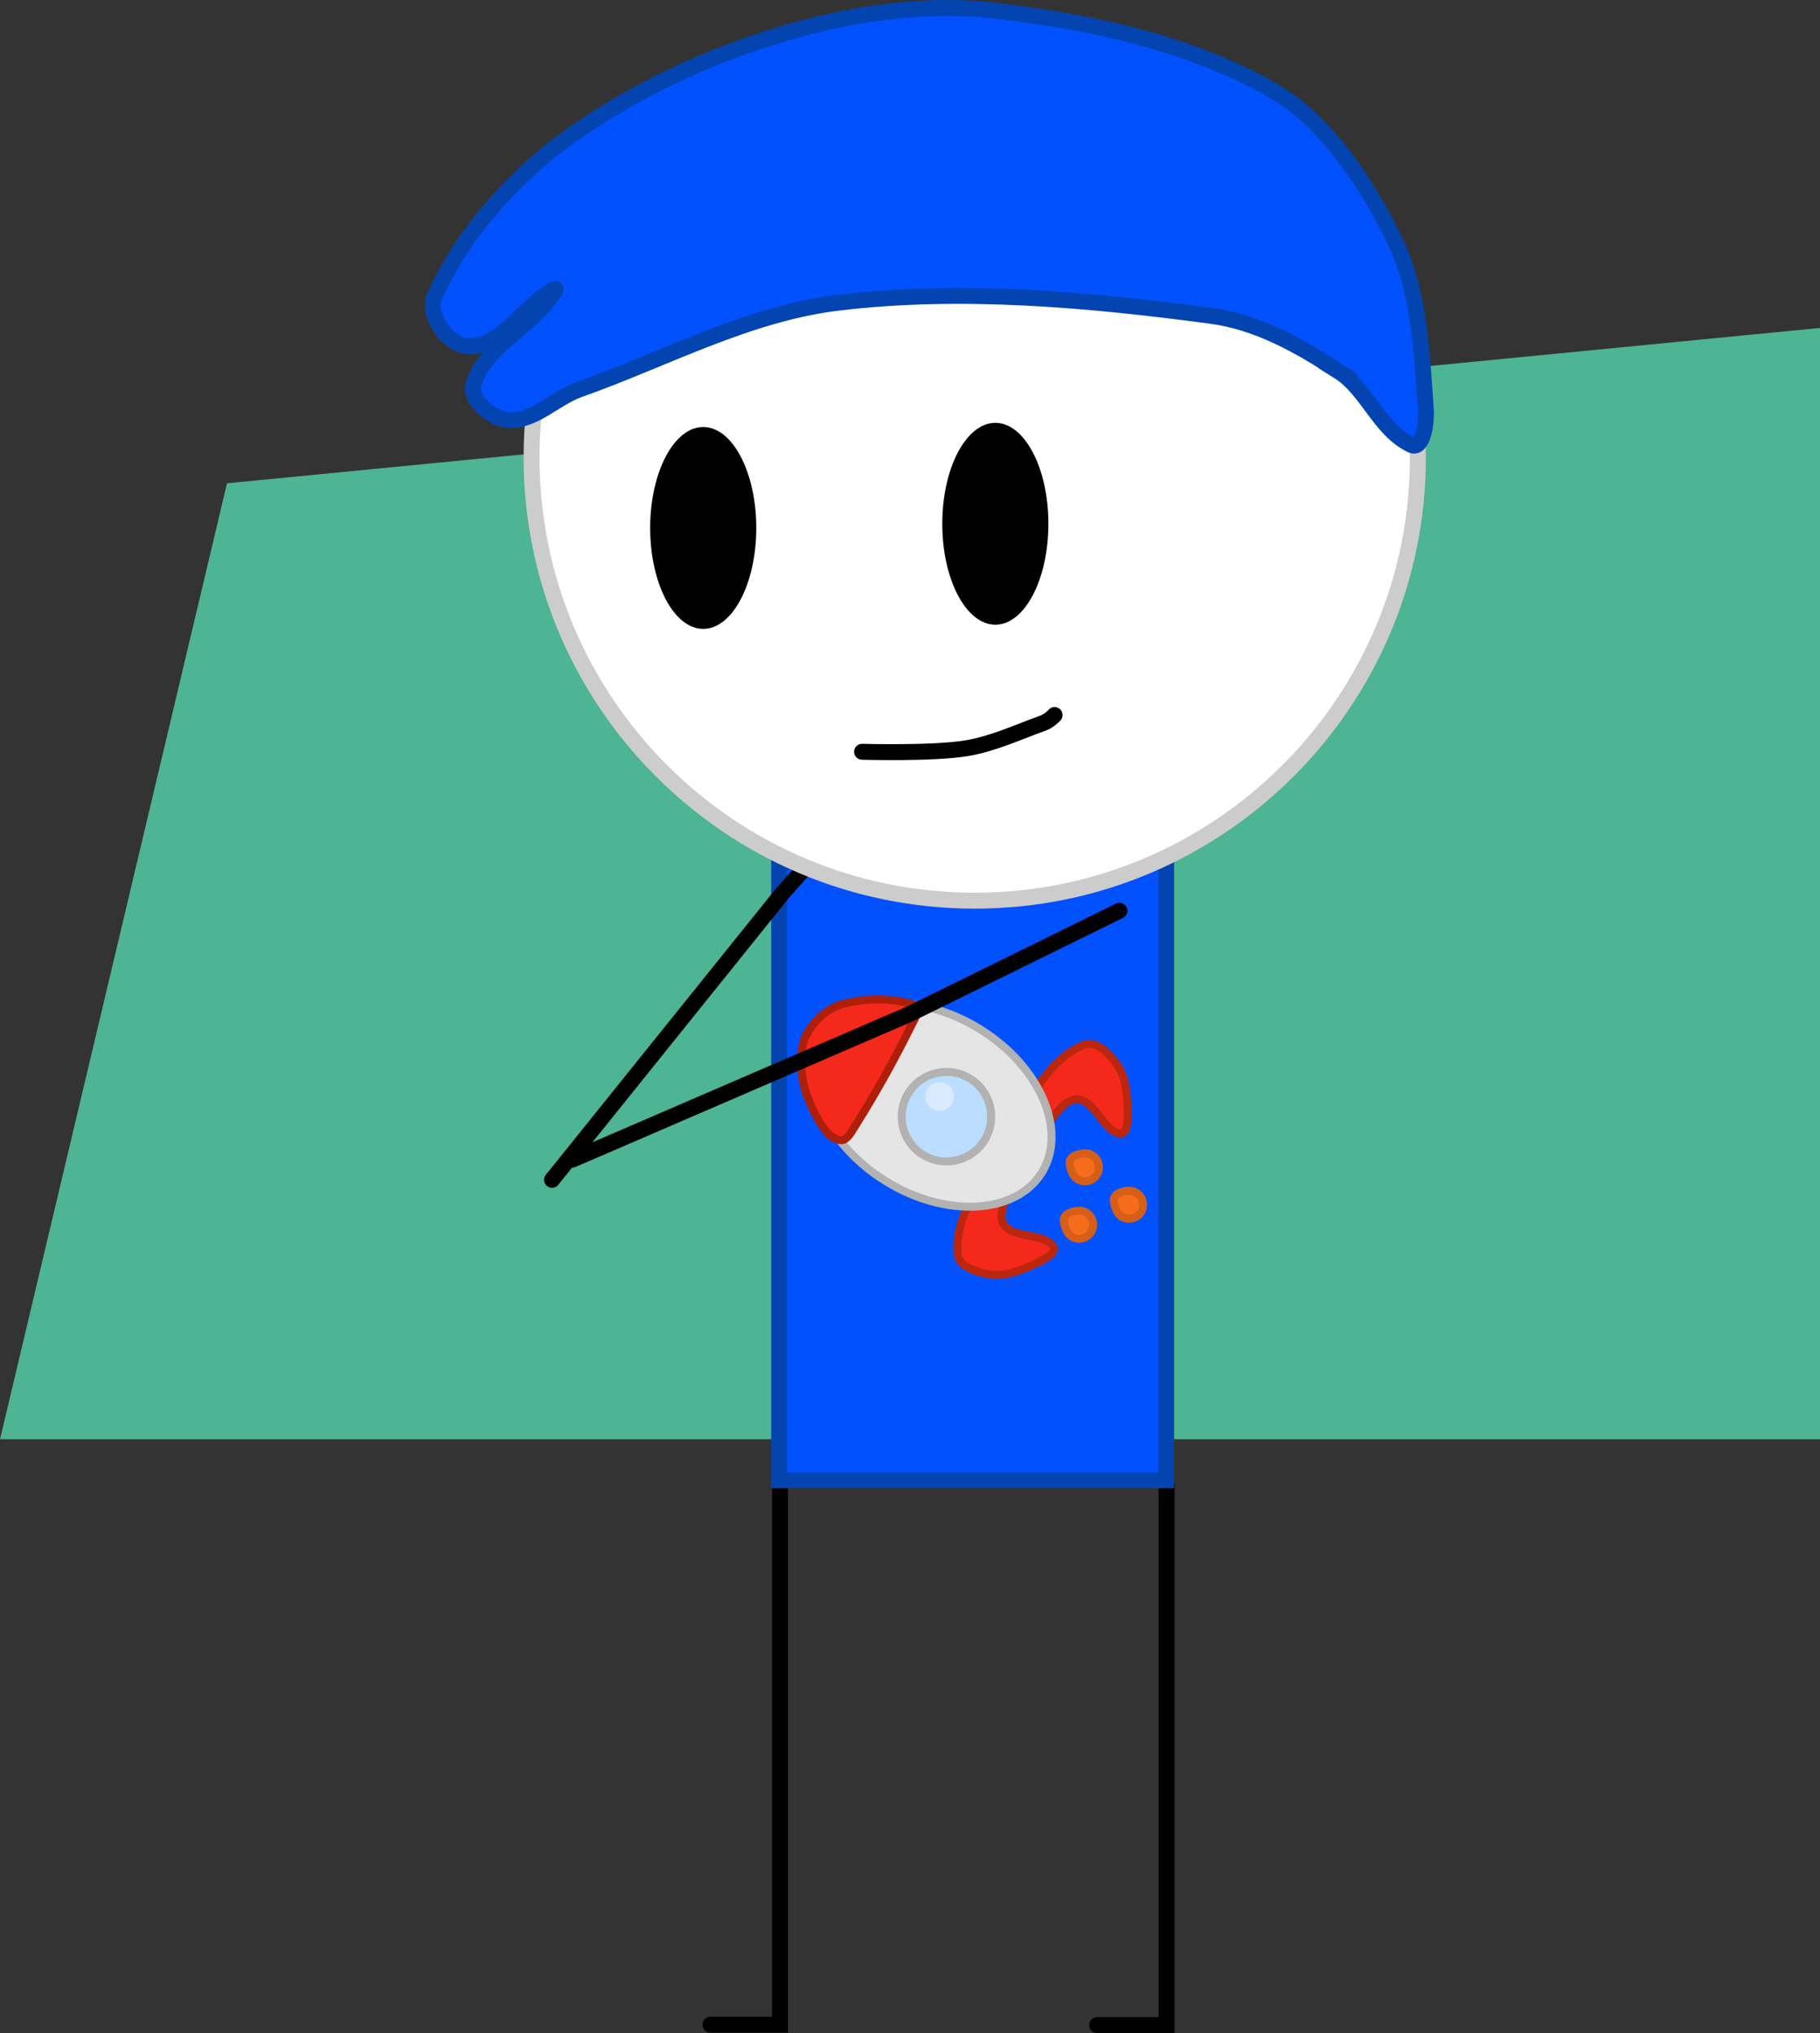 <svg version="1.1" xmlns="http://www.w3.org/2000/svg" xmlns:xlink="http://www.w3.org/1999/xlink" width="228.5" height="255.2" viewBox="0,0,228.5,255.2"><rect x="0" y="0" width="228.5" height="255.2" fill="#333333" stroke="none"/><defs><radialGradient cx="418.251" cy="459.978" r="10.908" gradientUnits="userSpaceOnUse" id="color-1"><stop offset="0" stop-color="#000000"/><stop offset="1" stop-color="#000000"/></radialGradient><radialGradient cx="369.631" cy="415.348" r="10.63" gradientUnits="userSpaceOnUse" id="color-2"><stop offset="0" stop-color="#000000"/><stop offset="1" stop-color="#000000"/></radialGradient><radialGradient cx="353.556" cy="344.262" r="7.058" gradientUnits="userSpaceOnUse" id="color-3"><stop offset="0" stop-color="#000000"/><stop offset="1" stop-color="#000000"/></radialGradient><radialGradient cx="359.079" cy="345.627" r="7.058" gradientUnits="userSpaceOnUse" id="color-4"><stop offset="0" stop-color="#000000"/><stop offset="1" stop-color="#000000"/></radialGradient></defs><g transform="translate(-272.25,-208.378)"><g data-paper-data="{&quot;isPaintingLayer&quot;:true}" fill-rule="nonzero" stroke-linejoin="miter" stroke-miterlimit="10" stroke-dasharray="" stroke-dashoffset="0" style="mix-blend-mode: normal"><path d="M272.25,389.041l28.5,-120l200,-19.5v139.5z" fill="#4db494" stroke="none" stroke-width="NaN" stroke-linecap="butt"/><path d="M418.714,394.707l-0,67.871l-8.725,-0" id="ID0.43897221656516194" fill="none" stroke="url(#color-1)" stroke-width="2" stroke-linecap="round"/><path d="M370.179,394.654l-0,67.871l-8.725,-0" id="ID0.43897221656516194" fill="none" stroke="url(#color-2)" stroke-width="2" stroke-linecap="round"/><path d="M418.662,394.186l-48.588,-0l0,-77.583l48.588,0z" id="ID0.7297499743290246" fill="#0251ff" stroke="#0344b1" stroke-width="2" stroke-linecap="butt"/><g id="ID0.9996707611717284" stroke-width="1"><path d="M402.243,350.243c-1.132,-0.091 -1.176,-3.014 -0.465,-4.244c1.551,-2.688 3.77,-5.443 6.67,-6.505c1.496,-0.548 3.148,1.257 4.057,2.538c1.005,1.417 1.206,3.287 1.299,5.052c0.063,1.231 0.172,3.693 -0.938,3.581c-2.047,-0.208 -3.089,-4.202 -5.377,-4.313c-2.171,-0.065 -3.529,4.01 -5.245,3.892z" id="ID0.10925169289112091" fill="#f5291b" stroke="#bb270e" stroke-linecap="round"/><path d="M395.331,356.988c0.782,-1.186 3.416,-2.455 4.004,-1.483c0.873,1.483 -2.164,4.52 -1.134,6.432c1.123,1.996 5.161,1.142 6.263,2.88c0.597,0.943 -1.654,1.946 -2.783,2.441c-1.619,0.707 -3.382,1.363 -5.099,1.098c-1.553,-0.24 -3.906,-0.91 -4.085,-2.493c-0.348,-3.069 1.123,-6.286 2.834,-8.875z" id="ID0.10925169289112091" fill="#f5291b" stroke="#bb270e" stroke-linecap="round"/><path d="M375.659,338.626c1.628,-2.635 4.638,-4.073 8.185,-4.269c3.548,-0.196 7.634,0.85 11.413,3.186c3.779,2.335 6.542,5.521 7.955,8.782c1.412,3.26 1.471,6.596 -0.157,9.23c-1.628,2.635 -4.638,4.073 -8.185,4.269c-3.548,0.196 -7.634,-0.85 -11.413,-3.186c-3.779,-2.335 -6.542,-5.521 -7.955,-8.782c-1.412,-3.26 -1.471,-6.596 0.157,-9.23z" id="ID0.44616582430899143" fill="#e5e5e5" stroke="#b2b2b2" stroke-linecap="round"/><path d="M373.613,338.046c0.991,-1.7 2.63,-3.192 4.481,-3.654c2.932,-0.776 6.215,-0.775 9.045,0.154c0.822,0.271 0.064,1.479 -0.466,2.553c-2.124,4.301 -4.517,8.572 -7.086,12.666c-0.642,1.024 -1.087,1.865 -1.924,1.714c-1.208,-0.202 -2.048,-1.452 -2.652,-2.504c-0.999,-1.739 -1.81,-3.655 -2.061,-5.659c-0.227,-1.741 -0.227,-3.742 0.664,-5.272z" id="ID0.34605008317157626" fill="#f5291b" stroke="#ae1f0a" stroke-linecap="round"/><path d="M386.293,345.59c0.815,-1.319 2.09,-2.184 3.49,-2.514c1.4,-0.331 2.927,-0.128 4.247,0.687c1.319,0.815 2.184,2.09 2.514,3.49c0.331,1.4 0.128,2.927 -0.687,4.247c-0.815,1.319 -2.09,2.184 -3.49,2.514c-1.4,0.331 -2.927,0.128 -4.247,-0.687c-1.319,-0.815 -2.184,-2.09 -2.514,-3.49c-0.331,-1.4 -0.128,-2.927 0.687,-4.247z" id="ID0.569763976149261" fill="#bbddff" stroke="#b2b2b2" stroke-linecap="butt"/><path d="M388.675,345.055c0.263,-0.425 0.673,-0.704 1.126,-0.81c0.452,-0.107 0.944,-0.042 1.369,0.221c0.425,0.263 0.704,0.673 0.81,1.126c0.107,0.452 0.042,0.944 -0.221,1.369c-0.263,0.425 -0.673,0.704 -1.126,0.81c-0.452,0.107 -0.944,0.042 -1.369,-0.221c-0.425,-0.263 -0.704,-0.673 -0.81,-1.126c-0.107,-0.452 -0.042,-0.944 0.221,-1.369z" id="ID0.17324856109917164" fill="#d9e9ff" stroke="none" stroke-linecap="butt"/><path d="M406.658,353.871c0.287,-0.433 0.904,-0.594 1.402,-0.688c0.441,-0.083 0.917,-0.04 1.329,0.215c0.413,0.255 0.684,0.655 0.787,1.093c0.103,0.438 0.04,0.917 -0.215,1.33c-0.255,0.413 -0.655,0.684 -1.093,0.787c-0.438,0.103 -0.917,0.04 -1.329,-0.215c-0.413,-0.255 -0.648,-0.667 -0.787,-1.093c-0.146,-0.442 -0.328,-1.018 -0.094,-1.428z" id="ID0.8451523161493242" fill="#f56d1b" stroke="#d55f18" stroke-linecap="round"/><path d="M405.927,361.081c0.287,-0.433 0.904,-0.594 1.402,-0.688c0.441,-0.083 0.917,-0.04 1.329,0.215c0.413,0.255 0.684,0.655 0.787,1.093c0.103,0.438 0.04,0.917 -0.215,1.33c-0.255,0.413 -0.655,0.684 -1.093,0.787c-0.438,0.103 -0.917,0.04 -1.329,-0.215c-0.413,-0.255 -0.648,-0.667 -0.787,-1.093c-0.146,-0.442 -0.328,-1.018 -0.094,-1.428z" id="ID0.8451523161493242" fill="#f56d1b" stroke="#d55f18" stroke-linecap="round"/><path d="M413.599,357.884c0.441,-0.083 0.917,-0.04 1.329,0.215c0.413,0.255 0.684,0.655 0.787,1.093c0.103,0.438 0.04,0.917 -0.215,1.329c-0.255,0.413 -0.655,0.684 -1.093,0.787c-0.438,0.103 -0.917,0.04 -1.33,-0.215c-0.413,-0.255 -0.648,-0.667 -0.787,-1.093c-0.146,-0.442 -0.328,-1.018 -0.094,-1.428c0.287,-0.433 0.904,-0.594 1.402,-0.688z" id="ID0.8451523161493242" fill="#f56d1b" stroke="#d55f18" stroke-linecap="round"/></g><path d="M341.556,356.474l28.934,-35.982l19.475,-21.895" data-paper-data="{&quot;origRot&quot;:0}" id="ID0.16875446680933237" fill="none" stroke="url(#color-3)" stroke-width="2" stroke-linecap="round"/><g data-paper-data="{&quot;index&quot;:null}" id="ID0.4706640876829624" stroke-width="2"><path d="M394.629,210.151c15.351,0 29.261,6.235 39.333,16.308c10.073,10.072 16.308,23.982 16.308,39.333c-0,15.351 -6.235,29.261 -16.308,39.333c-10.072,10.073 -23.982,16.308 -39.333,16.308c-15.351,-0 -29.261,-6.235 -39.333,-16.308c-10.073,-10.072 -16.308,-23.982 -16.308,-39.333c0,-15.351 6.235,-29.261 16.308,-39.333c10.072,-10.073 23.982,-16.308 39.333,-16.308z" id="ID0.052302687894552946" fill="#ffffff" stroke="#cccccc" stroke-linecap="butt"/><path d="M440.291,254.977c-4.873,-3.222 -10.198,-6.182 -15.935,-6.949c-15.34,-2.05 -31.286,-3.5 -46.759,-1.672c-11.452,1.354 -21.875,7.112 -32.653,10.919c-3.06,1.101 -5.675,4.056 -8.882,3.814c-2.157,-0.166 -4.985,-2.606 -4.336,-4.545c1.372,-4.347 6.185,-6.594 9.038,-10.083c0.714,-0.872 1.787,-2.257 0.94,-1.724c-3.715,2.049 -6.246,6.942 -10.449,7.105c-2.653,0.1 -5.484,-3.934 -4.441,-6.269c3.285,-7.365 8.93,-13.84 15.255,-18.808c8.106,-6.104 17.501,-10.71 27.167,-13.74c8.62,-2.702 18.106,-4.292 27.219,-3.396c12.26,1.41 24.945,3.97 35.735,10.188c7.298,4.21 12.78,13.509 15.673,19.853c2.663,6.243 2.911,13.359 3.396,20.114c0.121,1.689 -0.386,5.123 -1.829,4.441c-3.998,-1.899 -5.509,-6.976 -9.143,-9.247z" id="ID0.12275043269619346" fill="#0251ff" stroke="#0344b1" stroke-linecap="round"/></g><path d="M355.831,265.692c1.206,-2.294 2.871,-3.714 4.709,-3.714c1.838,0 3.504,1.42 4.709,3.714c1.206,2.294 1.952,5.461 1.952,8.956c0,3.495 -0.746,6.662 -1.952,8.956c-1.206,2.294 -2.871,3.714 -4.709,3.714c-1.838,0 -3.504,-1.42 -4.709,-3.714c-1.206,-2.294 -1.952,-5.461 -1.952,-8.956c0,-3.495 0.746,-6.662 1.952,-8.956z" data-paper-data="{&quot;index&quot;:null}" id="ID0.2136117359623313" fill="#000000" stroke="none" stroke-width="1" stroke-linecap="butt"/><path d="M392.506,265.169c1.206,-2.294 2.871,-3.714 4.709,-3.714c1.838,0 3.504,1.42 4.709,3.714c1.206,2.294 1.952,5.461 1.952,8.956c0,3.495 -0.746,6.662 -1.952,8.956c-1.206,2.294 -2.871,3.714 -4.709,3.714c-1.838,0 -3.504,-1.42 -4.709,-3.714c-1.206,-2.294 -1.952,-5.461 -1.952,-8.956c0,-3.495 0.746,-6.662 1.952,-8.956z" data-paper-data="{&quot;index&quot;:null}" id="ID0.2136117359623313" fill="#000000" stroke="none" stroke-width="1" stroke-linecap="butt"/><path d="M404.655,298.133c0,0 -0.625,0.701 -1.413,0.997c-3.213,1.153 -6.377,2.644 -9.725,3.184c-4.274,0.686 -13.034,0.429 -13.034,0.429" data-paper-data="{&quot;index&quot;:null}" id="ID0.46204856457188725" fill="none" stroke="#000000" stroke-width="2" stroke-linecap="round"/><path d="M412.792,322.698l-26.291,12.939l-42.39,18.304" data-paper-data="{&quot;origRot&quot;:0}" id="ID0.16875446680933237" fill="none" stroke="url(#color-4)" stroke-width="2" stroke-linecap="round"/></g></g></svg>